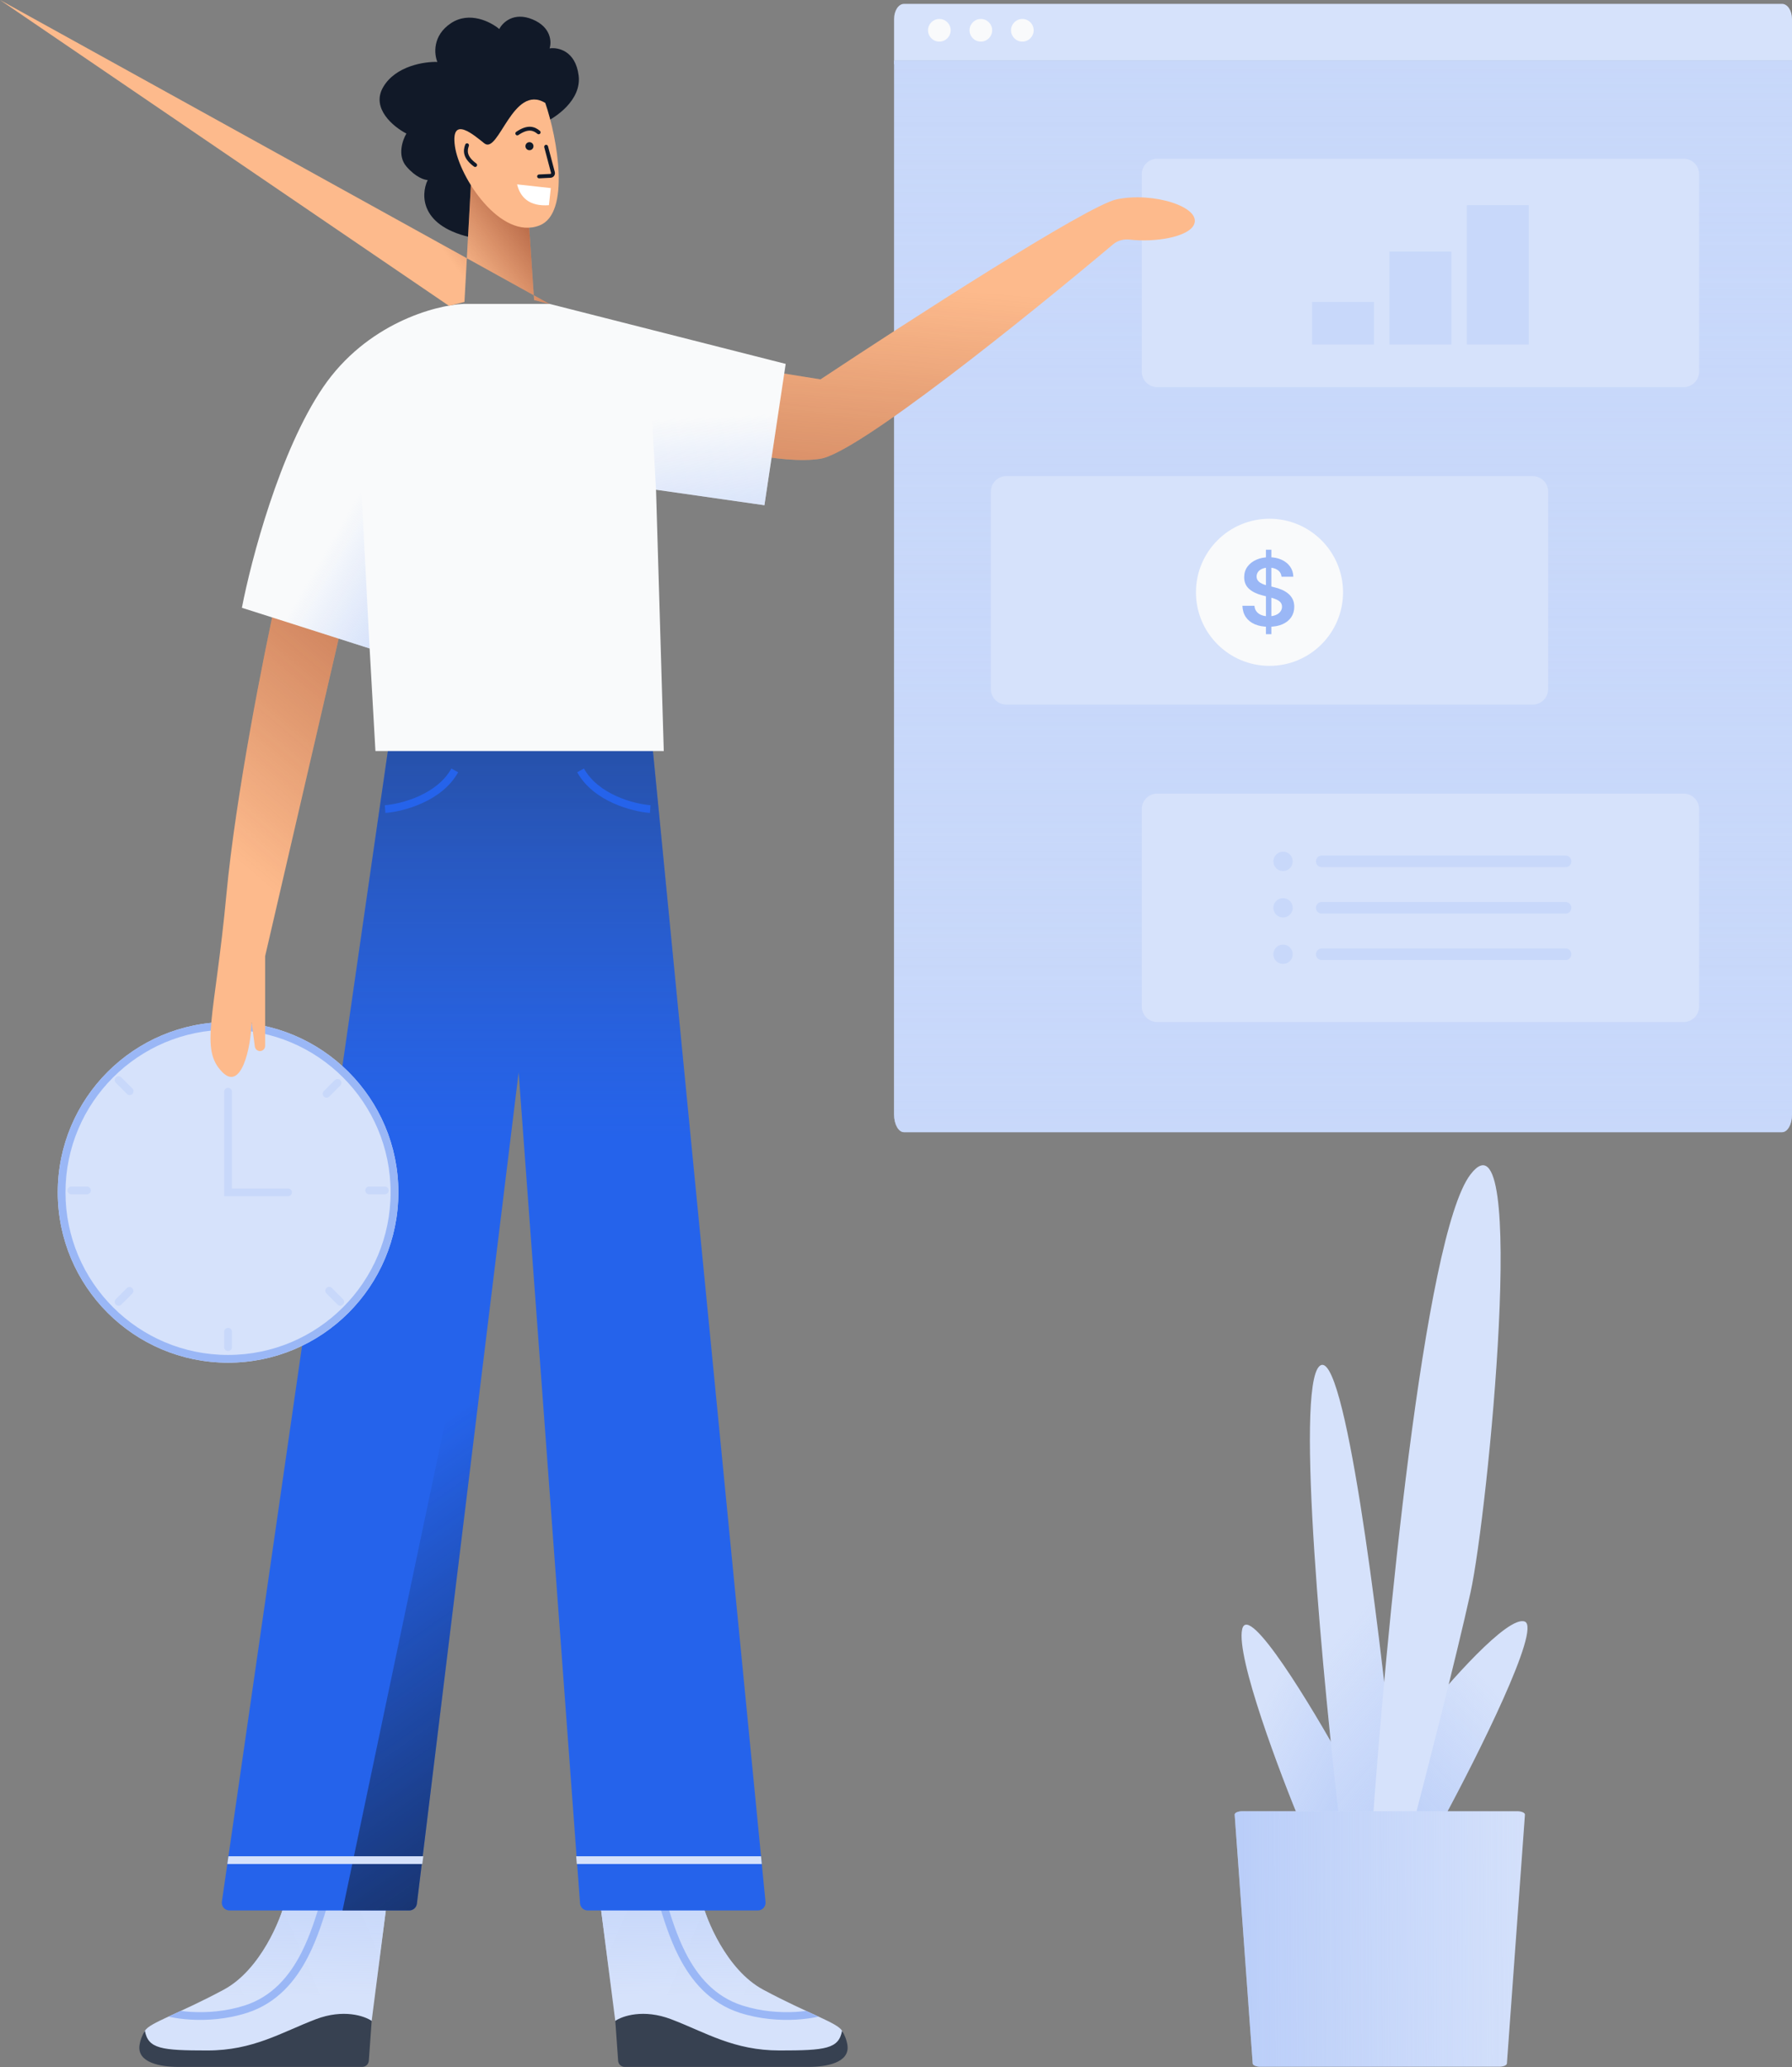 <svg class="w-auto max-w-[16rem] h-40 text-gray-800 dark:text-white" aria-hidden="true" width="463" height="534" viewBox="0 0 463 534" fill="none" xmlns="http://www.w3.org/2000/svg">
<rect x="0" y="0" width="463" height="534" fill="#808080" stroke="none"/>
<path d="M231 15.622H463V287.905C463 290.422 461.849 292.462 460.429 292.462H233.571C232.151 292.462 231 290.422 231 287.905V15.622Z" fill="#c8d8fa"/>
<path d="M231 15.622H463V287.905C463 290.422 461.849 292.462 460.429 292.462H233.571C232.151 292.462 231 290.422 231 287.905V15.622Z" fill="url(#paint0_linear_344_2126)"/>
<path d="M231 4.899C231 2.746 232.151 1 233.571 1H460.429C461.849 1 463 2.746 463 4.899V15.622H231V4.899Z" fill="#d6e2fb"/>
<path fill-rule="evenodd" clip-rule="evenodd" d="M231 15.622H463V16.596H231V15.622Z" fill="#c8d8fa"/>
<path d="M245.622 7.823C245.622 9.438 244.313 10.748 242.698 10.748C241.083 10.748 239.773 9.438 239.773 7.823C239.773 6.208 241.083 4.899 242.698 4.899C244.313 4.899 245.622 6.208 245.622 7.823Z" fill="#F9FAFB"/>
<path d="M256.345 7.823C256.345 9.438 255.036 10.748 253.42 10.748C251.805 10.748 250.496 9.438 250.496 7.823C250.496 6.208 251.805 4.899 253.42 4.899C255.036 4.899 256.345 6.208 256.345 7.823Z" fill="#F9FAFB"/>
<path d="M267.067 7.823C267.067 9.438 265.758 10.748 264.143 10.748C262.528 10.748 261.219 9.438 261.219 7.823C261.219 6.208 262.528 4.899 264.143 4.899C265.758 4.899 267.067 6.208 267.067 7.823Z" fill="#F9FAFB"/>
<path d="M295 45C295 42.791 296.791 41 299 41H435C437.209 41 439 42.791 439 45V96C439 98.209 437.209 100 435 100H299C296.791 100 295 98.209 295 96V45Z" fill="#d6e2fb"/>
<path d="M339 78H355V89H339V78Z" fill="#c8d8fa"/>
<path d="M359 65H375V89H359V65Z" fill="#c8d8fa"/>
<path d="M379 53H395V89H379V53Z" fill="#c8d8fa"/>
<path d="M256 127C256 124.791 257.791 123 260 123H396C398.209 123 400 124.791 400 127V178C400 180.209 398.209 182 396 182H260C257.791 182 256 180.209 256 178V127Z" fill="#d6e2fb"/>
<path d="M347 153C347 163.493 338.493 172 328 172C317.507 172 309 163.493 309 153C309 142.507 317.507 134 328 134C338.493 134 347 142.507 347 153Z" fill="#F9FAFB"/>
<path d="M327.085 163.818V142H328.483V163.818H327.085ZM331.116 148.98C331.037 148.236 330.702 147.656 330.111 147.241C329.526 146.827 328.764 146.619 327.827 146.619C327.168 146.619 326.602 146.719 326.131 146.918C325.659 147.116 325.298 147.386 325.048 147.727C324.798 148.068 324.67 148.457 324.665 148.895C324.665 149.259 324.747 149.574 324.912 149.841C325.082 150.108 325.312 150.335 325.602 150.523C325.892 150.705 326.213 150.858 326.565 150.983C326.918 151.108 327.273 151.213 327.631 151.298L329.267 151.707C329.926 151.861 330.56 152.068 331.168 152.33C331.781 152.591 332.33 152.92 332.813 153.318C333.301 153.716 333.688 154.196 333.972 154.759C334.256 155.321 334.398 155.98 334.398 156.736C334.398 157.759 334.136 158.659 333.614 159.438C333.091 160.21 332.335 160.815 331.347 161.253C330.364 161.685 329.173 161.901 327.776 161.901C326.418 161.901 325.239 161.69 324.239 161.27C323.244 160.849 322.466 160.236 321.903 159.429C321.347 158.622 321.045 157.639 321 156.48H324.111C324.156 157.088 324.344 157.594 324.673 157.997C325.003 158.401 325.432 158.702 325.96 158.901C326.494 159.099 327.091 159.199 327.75 159.199C328.438 159.199 329.04 159.097 329.557 158.892C330.08 158.682 330.489 158.392 330.784 158.023C331.08 157.648 331.23 157.21 331.236 156.71C331.23 156.256 331.097 155.881 330.835 155.585C330.574 155.284 330.207 155.034 329.736 154.835C329.27 154.631 328.724 154.449 328.099 154.29L326.114 153.778C324.676 153.409 323.54 152.849 322.705 152.099C321.875 151.344 321.46 150.341 321.46 149.091C321.46 148.062 321.739 147.162 322.295 146.389C322.858 145.616 323.622 145.017 324.588 144.591C325.554 144.159 326.648 143.943 327.869 143.943C329.108 143.943 330.193 144.159 331.125 144.591C332.063 145.017 332.798 145.611 333.332 146.372C333.866 147.128 334.142 147.997 334.159 148.98H331.116Z" fill="#9ab7f6"/>
<path d="M295 209C295 206.791 296.791 205 299 205H435C437.209 205 439 206.791 439 209V260C439 262.209 437.209 264 435 264H299C296.791 264 295 262.209 295 260V209Z" fill="#d6e2fb"/>
<path d="M334 222.5C334 223.881 332.881 225 331.5 225C330.119 225 329 223.881 329 222.5C329 221.119 330.119 220 331.5 220C332.881 220 334 221.119 334 222.5Z" fill="#c8d8fa"/>
<path d="M340 222.5C340 221.672 340.672 221 341.5 221H404.5C405.328 221 406 221.672 406 222.5C406 223.328 405.328 224 404.5 224H341.5C340.672 224 340 223.328 340 222.5Z" fill="#c8d8fa"/>
<path d="M334 234.5C334 235.881 332.881 237 331.5 237C330.119 237 329 235.881 329 234.5C329 233.119 330.119 232 331.5 232C332.881 232 334 233.119 334 234.5Z" fill="#c8d8fa"/>
<path d="M340 234.5C340 233.672 340.672 233 341.5 233H404.5C405.328 233 406 233.672 406 234.5C406 235.328 405.328 236 404.5 236H341.5C340.672 236 340 235.328 340 234.5Z" fill="#c8d8fa"/>
<path d="M334 246.5C334 247.881 332.881 249 331.5 249C330.119 249 329 247.881 329 246.5C329 245.119 330.119 244 331.5 244C332.881 244 334 245.119 334 246.5Z" fill="#c8d8fa"/>
<path d="M340 246.5C340 245.672 340.672 245 341.5 245H404.5C405.328 245 406 245.672 406 246.5C406 247.328 405.328 248 404.5 248H341.5C340.672 248 340 247.328 340 246.5Z" fill="#c8d8fa"/>
<path d="M155 491L158.972 522.021L193.361 532.21L216.712 529.663C217.42 528.672 218.58 526.266 217.561 524.568C216.287 522.445 209.07 520.323 197.182 513.954C187.672 508.86 182.313 495.529 181.323 491H155Z" fill="#d6e2fb"/>
<path d="M155 491L158.972 522.021L193.361 532.21L216.712 529.663C217.42 528.672 218.58 526.266 217.561 524.568C216.287 522.445 209.07 520.323 197.182 513.954C187.672 508.86 182.313 495.529 181.323 491H155Z" fill="url(#paint1_linear_344_2126)"/>
<path fill-rule="evenodd" clip-rule="evenodd" d="M191.804 518.048C184.654 515.759 180.199 510.432 177.14 504.433C174.83 499.902 173.364 495.096 172.128 491H170.037C170.061 491.081 170.086 491.161 170.11 491.243L170.11 491.243C171.365 495.404 172.916 500.552 175.359 505.342C178.55 511.601 183.345 517.441 191.195 519.952C196.337 521.598 201.505 521.937 205.682 521.698C207.772 521.579 209.626 521.314 211.118 520.99C211.239 520.964 211.357 520.937 211.473 520.91C210.992 520.688 210.485 520.455 209.952 520.21C209.424 519.968 208.871 519.714 208.292 519.447C207.451 519.558 206.538 519.646 205.568 519.702C201.577 519.93 196.662 519.602 191.804 518.048Z" fill="#9ab7f6"/>
<path d="M158.973 522.021L159.709 532.331C159.773 533.22 160.512 533.909 161.403 533.909H208.892C213.492 533.909 219.61 532.847 218.952 528.295C218.744 526.853 218.134 525.484 217.562 524.568C216.713 529.238 213.316 529.663 201.429 529.663C189.541 529.663 182.323 524.993 173.408 521.596C166.275 518.879 160.812 520.747 158.973 522.021Z" fill="#374151"/>
<path d="M100 491L96.028 522.021L61.639 532.21L38.288 529.663C37.581 528.672 36.42 526.266 37.439 524.568C38.713 522.445 45.93 520.323 57.818 513.954C67.328 508.86 72.687 495.529 73.677 491H100Z" fill="#d6e2fb"/>
<path d="M100 491L96.028 522.021L61.639 532.21L38.288 529.663C37.581 528.672 36.42 526.266 37.439 524.568C38.713 522.445 45.93 520.323 57.818 513.954C67.328 508.86 72.687 495.529 73.677 491H100Z" fill="url(#paint2_linear_344_2126)"/>
<path fill-rule="evenodd" clip-rule="evenodd" d="M63.196 518.048C70.346 515.759 74.801 510.432 77.86 504.433C80.17 499.902 81.636 495.096 82.872 491H84.963C84.939 491.081 84.914 491.161 84.89 491.243L84.89 491.243C83.635 495.404 82.084 500.552 79.641 505.342C76.45 511.601 71.654 517.441 63.805 519.952C58.663 521.598 53.495 521.937 49.318 521.698C47.228 521.579 45.374 521.314 43.882 520.99C43.761 520.964 43.643 520.937 43.527 520.91C44.008 520.688 44.515 520.455 45.048 520.21C45.576 519.968 46.13 519.714 46.708 519.447C47.549 519.558 48.462 519.646 49.432 519.702C53.423 519.93 58.338 519.602 63.196 518.048Z" fill="#9ab7f6"/>
<path d="M96.027 522.021L95.291 532.331C95.227 533.22 94.488 533.909 93.597 533.909H46.108C41.508 533.909 35.39 532.847 36.048 528.295C36.257 526.853 36.866 525.484 37.438 524.568C38.287 529.238 41.684 529.663 53.571 529.663C65.459 529.663 72.677 524.993 81.592 521.596C88.725 518.879 94.188 520.747 96.027 522.021Z" fill="#374151"/>
<path d="M197.785 491.305L168.5 192H100.5L57.33 491.214C57.156 492.42 58.091 493.5 59.309 493.5H105.73C106.74 493.5 107.592 492.746 107.715 491.743L134 277L149.863 491.647C149.94 492.692 150.81 493.5 151.857 493.5H195.794C196.976 493.5 197.9 492.481 197.785 491.305Z" fill="#2563eb"/>
<path d="M197.785 491.305L168.5 192H100.5L57.33 491.214C57.156 492.42 58.091 493.5 59.309 493.5H105.73C106.74 493.5 107.592 492.746 107.715 491.743L134 277L149.863 491.647C149.94 492.692 150.81 493.5 151.857 493.5H195.794C196.976 493.5 197.9 492.481 197.785 491.305Z" fill="url(#paint3_linear_344_2126)"/>
<path d="M134 277L107.715 491.743C107.592 492.746 106.74 493.5 105.73 493.5H88.5L134 277Z" fill="url(#paint4_linear_344_2126)"/>
<path fill-rule="evenodd" clip-rule="evenodd" d="M149.029 481.5H196.825L196.629 479.5H148.868L149.029 481.5ZM109.373 479.5H59.019L58.73 481.5H109.105L109.373 479.5Z" fill="#d6e2fb"/>
<path fill-rule="evenodd" clip-rule="evenodd" d="M99.577 209.997C101.849 209.822 105.463 209.096 109.036 207.487C112.606 205.878 116.232 203.342 118.375 199.485L116.626 198.514C114.769 201.858 111.562 204.155 108.215 205.663C104.871 207.17 101.485 207.844 99.424 208.003L99.577 209.997ZM167.924 209.997C165.652 209.822 162.038 209.096 158.465 207.487C154.895 205.878 151.269 203.342 149.126 199.485L150.875 198.514C152.732 201.858 155.939 204.155 159.286 205.663C162.63 207.17 166.016 207.844 168.077 208.003L167.924 209.997Z" fill="#2563eb"/>
<path d="M102.922 308C102.922 332.301 83.222 352 58.922 352C34.621 352 14.922 332.301 14.922 308C14.922 283.699 34.621 264 58.922 264C83.222 264 102.922 283.699 102.922 308Z" fill="#d6e2fb"/>
<path fill-rule="evenodd" clip-rule="evenodd" d="M58.922 350C82.118 350 100.922 331.196 100.922 308C100.922 284.804 82.118 266 58.922 266C35.726 266 16.922 284.804 16.922 308C16.922 331.196 35.726 350 58.922 350ZM58.922 352C83.222 352 102.922 332.301 102.922 308C102.922 283.699 83.222 264 58.922 264C34.621 264 14.922 283.699 14.922 308C14.922 332.301 34.621 352 58.922 352Z" fill="#9ab7f6"/>
<path fill-rule="evenodd" clip-rule="evenodd" d="M58.922 267C59.474 267 59.922 267.448 59.922 268V272C59.922 272.552 59.474 273 58.922 273C58.37 273 57.922 272.552 57.922 272V268C57.922 267.448 58.37 267 58.922 267Z" fill="#c8d8fa"/>
<path fill-rule="evenodd" clip-rule="evenodd" d="M58.922 343C59.474 343 59.922 343.448 59.922 344V348C59.922 348.552 59.474 349 58.922 349C58.37 349 57.922 348.552 57.922 348V344C57.922 343.448 58.37 343 58.922 343Z" fill="#c8d8fa"/>
<path fill-rule="evenodd" clip-rule="evenodd" d="M100.422 307.5C100.422 308.052 99.974 308.5 99.422 308.5L95.372 308.5C94.82 308.5 94.372 308.052 94.372 307.5C94.372 306.948 94.82 306.5 95.372 306.5L99.422 306.5C99.974 306.5 100.422 306.948 100.422 307.5Z" fill="#c8d8fa"/>
<path fill-rule="evenodd" clip-rule="evenodd" d="M23.473 307.5C23.473 308.052 23.025 308.5 22.473 308.5L18.423 308.5C17.87 308.5 17.423 308.052 17.423 307.5C17.423 306.948 17.87 306.5 18.423 306.5L22.473 306.5C23.025 306.5 23.473 306.948 23.473 307.5Z" fill="#c8d8fa"/>
<path fill-rule="evenodd" clip-rule="evenodd" d="M87.914 279.009C88.305 279.399 88.305 280.033 87.914 280.423L85.086 283.252C84.695 283.642 84.062 283.642 83.671 283.252C83.281 282.861 83.281 282.228 83.671 281.837L86.5 279.009C86.89 278.618 87.524 278.618 87.914 279.009Z" fill="#c8d8fa"/>
<path fill-rule="evenodd" clip-rule="evenodd" d="M34.174 332.749C34.564 333.14 34.564 333.773 34.174 334.163L31.346 336.992C30.955 337.382 30.322 337.382 29.931 336.992C29.541 336.601 29.541 335.968 29.931 335.577L32.76 332.749C33.15 332.358 33.783 332.358 34.174 332.749Z" fill="#c8d8fa"/>
<path fill-rule="evenodd" clip-rule="evenodd" d="M88.621 336.992C88.231 337.382 87.597 337.382 87.207 336.992L84.343 334.128C83.953 333.737 83.953 333.104 84.343 332.714C84.734 332.323 85.367 332.323 85.757 332.714L88.621 335.577C89.011 335.968 89.011 336.601 88.621 336.992Z" fill="#c8d8fa"/>
<path fill-rule="evenodd" clip-rule="evenodd" d="M34.209 282.58C33.818 282.97 33.185 282.97 32.795 282.58L29.931 279.716C29.54 279.325 29.54 278.692 29.931 278.302C30.321 277.911 30.955 277.911 31.345 278.302L34.209 281.166C34.599 281.556 34.599 282.189 34.209 282.58Z" fill="#c8d8fa"/>
<path fill-rule="evenodd" clip-rule="evenodd" d="M58.922 281C59.474 281 59.922 281.448 59.922 282V307H74.422C74.974 307 75.422 307.448 75.422 308C75.422 308.552 74.974 309 74.422 309H57.922V282C57.922 281.448 58.37 281 58.922 281Z" fill="#c8d8fa"/>
<path d="M58.501 231C60.901 205.4 68.168 169 71.501 154L89.001 158.5L68.501 247V270.167C68.501 270.903 67.904 271.5 67.168 271.5C66.5 271.5 65.935 271.005 65.846 270.343L65.001 264C64.834 270.833 62.3 281.8 57.5 277C51.5 271 55.501 263 58.501 231Z" fill="#FDBA8C"/>
<path d="M58.501 231C60.901 205.4 68.168 169 71.501 154L89.001 158.5L68.501 247V270.167C68.501 270.903 67.904 271.5 67.168 271.5C66.5 271.5 65.935 271.005 65.846 270.343L65.001 264C64.834 270.833 62.3 281.8 57.5 277C51.5 271 55.501 263 58.501 231Z" fill="url(#paint5_linear_344_2126)"/>
<path d="M212 98L199.5 96L177.5 113C184.833 115.5 202 120.1 212 118.5C221.719 116.945 265.285 81.889 287.617 63.09C288.809 62.086 290.389 61.722 291.937 61.898C298.604 62.656 307.081 61.194 308.5 58C310.5 53.5 298 49.5 288.5 51.5C280.9 53.1 234.333 83.167 212 98Z" fill="#FDBA8C"/>
<path d="M212 98L199.5 96L177.5 113C184.833 115.5 202 120.1 212 118.5C221.719 116.945 265.285 81.889 287.617 63.09C288.809 62.086 290.389 61.722 291.937 61.898C298.604 62.656 307.081 61.194 308.5 58C310.5 53.5 298 49.5 288.5 51.5C280.9 53.1 234.333 83.167 212 98Z" fill="url(#paint6_linear_344_2126)"/>
<path d="M95.5 167.5L62.5 157C64.833 144.833 72.3 116.4 83.5 100C94.7 83.6 112.369 78.833 119.803 78.5H142L203 94L197.5 130.5L169.5 126.5L171.5 194H97L95.5 167.5Z" fill="#F9FAFB"/>
<path fill-rule="evenodd" clip-rule="evenodd" d="M62.5 157L95.5 167.5L93 119.5H73.541C67.868 133.647 64.05 148.915 62.5 157Z" fill="url(#paint7_linear_344_2126)"/>
<path fill-rule="evenodd" clip-rule="evenodd" d="M201.029 107.078L197.5 130.5L169.5 126.5L168 100L201.029 107.078Z" fill="url(#paint8_linear_344_2126)"/>
<path d="M137.565 29.351C133.965 39.183 128.595 60.965 122.5 61.5C108.5 58.7 108.667 50.333 110.5 46.5C109.667 46.5 107.401 45.8 105.001 43C102.601 40.2 104.001 36.167 105.001 34.5C101.667 32.784 95.801 27.981 99.001 22.5C102.201 17.019 109.667 15.883 113.001 16C112.167 14 111.7 9.2 116.5 6C121.3 2.8 126.834 5.666 129 7.5C129.834 5.833 132.713 3 137.565 5C142.416 7 142.543 10.833 142 12.5C144.167 12.166 148.701 13.1 149.501 19.5C150.301 25.9 143.501 30.5 140.001 32L137.565 29.351Z" fill="#111928"/>
<path d="M116 79L120 78L121.814 45.03L136.5 55.5L138 77.5L142 78.53L-nan -nanL142 78.53C135.978 85.905 125.053 86.846 117.858 80.61L116 79Z" fill="#FDBA8C"/>
<path d="M116 79L120 78L121.814 45.03L136.5 55.5L138 77.5L142 78.53L-nan -nanL142 78.53C135.978 85.905 125.053 86.846 117.858 80.61L116 79Z" fill="url(#paint9_linear_344_2126)"/>
<path d="M139.411 58.227C147.404 55.084 144.055 35.825 140.882 26.588C132.5 21.5 128.85 39.96 125.148 37.036C122.635 35.052 116.417 29.535 117.529 37.706C118.64 45.877 129.421 62.156 139.411 58.227Z" fill="#FDBA8C"/>
<path d="M135.797 37.478C135.64 38.03 135.96 38.605 136.513 38.763C137.065 38.92 137.64 38.6 137.797 38.047C137.955 37.495 137.634 36.92 137.082 36.762C136.53 36.605 135.954 36.925 135.797 37.478Z" fill="#111928"/>
<path fill-rule="evenodd" clip-rule="evenodd" d="M136.986 33.744C137.72 33.78 138.306 34.111 138.854 34.569C139.066 34.745 139.382 34.717 139.559 34.505C139.735 34.293 139.707 33.977 139.495 33.801C138.861 33.273 138.073 32.796 137.035 32.746C136.002 32.696 134.809 33.072 133.368 34.061C133.14 34.217 133.082 34.529 133.239 34.756C133.395 34.984 133.706 35.042 133.934 34.886C135.268 33.969 136.247 33.709 136.986 33.744Z" fill="#111928"/>
<path fill-rule="evenodd" clip-rule="evenodd" d="M140.976 37.421C140.709 37.491 140.55 37.765 140.62 38.032L142.375 44.683C142.407 44.802 142.321 44.92 142.198 44.926L139.254 45.07C138.979 45.084 138.766 45.318 138.78 45.594C138.793 45.87 139.028 46.082 139.303 46.069L142.247 45.925C143.005 45.887 143.536 45.162 143.342 44.428L141.587 37.777C141.517 37.51 141.243 37.35 140.976 37.421Z" fill="#111928"/>
<path d="M141.824 53.005C136.759 53.374 134.423 50.991 133.603 47.626L142.311 48.586L141.824 53.005Z" fill="white"/>
<path fill-rule="evenodd" clip-rule="evenodd" d="M120.978 39.729C120.769 39.025 120.888 38.362 121.137 37.693C121.234 37.435 121.103 37.147 120.844 37.05C120.585 36.953 120.297 37.085 120.201 37.344C119.912 38.116 119.723 39.018 120.02 40.014C120.315 41.005 121.065 42.006 122.476 43.038C122.698 43.201 123.011 43.153 123.174 42.93C123.337 42.707 123.289 42.394 123.066 42.231C121.76 41.275 121.19 40.439 120.978 39.729Z" fill="#111928"/>
<path d="M366.938 443.863L363.438 469.863H372.938C381.771 453.53 398.338 420.463 393.938 418.863C389.538 417.263 374.104 434.863 366.938 443.863Z" fill="#d6e2fb"/>
<path d="M366.938 443.863L363.438 469.863H372.938C381.771 453.53 398.338 420.463 393.938 418.863C389.538 417.263 374.104 434.863 366.938 443.863Z" fill="url(#paint10_linear_344_2126)"/>
<path d="M320.937 420.863C319.337 428.063 330.604 457.863 336.437 471.863H348.438L346.938 455.363C338.937 440.863 322.537 413.663 320.937 420.863Z" fill="#d6e2fb"/>
<path d="M320.937 420.863C319.337 428.063 330.604 457.863 336.437 471.863H348.438L346.938 455.363C338.937 440.863 322.537 413.663 320.937 420.863Z" fill="url(#paint11_linear_344_2126)"/>
<path d="M340.936 352.863C334.536 358.463 341.936 435.529 346.436 473.363H357.937L359.937 455.863C356.27 419.196 347.336 347.263 340.936 352.863Z" fill="#d6e2fb"/>
<path d="M340.936 352.863C334.536 358.463 341.936 435.529 346.436 473.363H357.937L359.937 455.863C356.27 419.196 347.336 347.263 340.936 352.863Z" fill="url(#paint12_linear_344_2126)"/>
<path d="M379.938 303.363C367.938 318.963 357.938 423.53 354.438 473.863H364.438C368.104 459.863 376.337 427.763 379.938 411.363C384.438 390.863 394.938 283.863 379.938 303.363Z" fill="#d6e2fb"/>
<path d="M393.999 468.752C394.034 468.266 393.128 467.863 391.997 467.863H321.003C319.872 467.863 318.966 468.266 319.001 468.752L323.661 533.027C323.695 533.493 324.581 533.863 325.663 533.863H387.337C388.419 533.863 389.305 533.493 389.339 533.027L393.999 468.752Z" fill="#d6e2fb"/>
<path d="M393.999 468.752C394.034 468.266 393.128 467.863 391.997 467.863H321.003C319.872 467.863 318.966 468.266 319.001 468.752L323.661 533.027C323.695 533.493 324.581 533.863 325.663 533.863H387.337C388.419 533.863 389.305 533.493 389.339 533.027L393.999 468.752Z" fill="url(#paint13_linear_344_2126)"/>
<defs>
<linearGradient id="paint0_linear_344_2126" x1="347" y1="500.947" x2="347" y2="1.381" gradientUnits="userSpaceOnUse">
<stop stop-color="#c8d8fa"/>
<stop offset="1" stop-color="#c8d8fa" stop-opacity="0"/>
</linearGradient>
<linearGradient id="paint1_linear_344_2126" x1="209.07" y1="491.877" x2="208.959" y2="515.537" gradientUnits="userSpaceOnUse">
<stop stop-color="#c8d8fa"/>
<stop offset="1" stop-color="#c8d8fa" stop-opacity="0"/>
</linearGradient>
<linearGradient id="paint2_linear_344_2126" x1="45.93" y1="491.877" x2="46.041" y2="515.537" gradientUnits="userSpaceOnUse">
<stop stop-color="#c8d8fa"/>
<stop offset="1" stop-color="#c8d8fa" stop-opacity="0"/>
</linearGradient>
<linearGradient id="paint3_linear_344_2126" x1="127.5" y1="76.5" x2="127.5" y2="294" gradientUnits="userSpaceOnUse">
<stop stop-color="#111928"/>
<stop offset="1" stop-color="#3C598E" stop-opacity="0"/>
</linearGradient>
<linearGradient id="paint4_linear_344_2126" x1="125.5" y1="555.5" x2="33.486" y2="423.556" gradientUnits="userSpaceOnUse">
<stop stop-color="#111928"/>
<stop offset="1" stop-color="#111928" stop-opacity="0"/>
</linearGradient>
<linearGradient id="paint5_linear_344_2126" x1="118" y1="40.5" x2="4.741" y2="174.53" gradientUnits="userSpaceOnUse">
<stop stop-color="#7F270F"/>
<stop offset="1" stop-color="#7F270F" stop-opacity="0"/>
</linearGradient>
<linearGradient id="paint6_linear_344_2126" x1="-13.051" y1="227.089" x2="0.75" y2="55.125" gradientUnits="userSpaceOnUse">
<stop stop-color="#7F270F"/>
<stop offset="1" stop-color="#7F270F" stop-opacity="0"/>
</linearGradient>
<linearGradient id="paint7_linear_344_2126" x1="99.5" y1="181" x2="71.096" y2="164.337" gradientUnits="userSpaceOnUse">
<stop stop-color="#c8d8fa"/>
<stop offset="1" stop-color="#c8d8fa" stop-opacity="0"/>
</linearGradient>
<linearGradient id="paint8_linear_344_2126" x1="165" y1="146" x2="163.223" y2="108.686" gradientUnits="userSpaceOnUse">
<stop stop-color="#c8d8fa"/>
<stop offset="1" stop-color="#c8d8fa" stop-opacity="0"/>
</linearGradient>
<linearGradient id="paint9_linear_344_2126" x1="144.5" y1="37" x2="112" y2="61.5" gradientUnits="userSpaceOnUse">
<stop stop-color="#7F270F"/>
<stop offset="1" stop-color="#7F270F" stop-opacity="0"/>
</linearGradient>
<linearGradient id="paint10_linear_344_2126" x1="314.438" y1="501.363" x2="385.437" y2="435.863" gradientUnits="userSpaceOnUse">
<stop stop-color="#9ab7f6"/>
<stop offset="1" stop-color="#9ab7f6" stop-opacity="0"/>
</linearGradient>
<linearGradient id="paint11_linear_344_2126" x1="386.938" y1="491.363" x2="318.397" y2="454.959" gradientUnits="userSpaceOnUse">
<stop stop-color="#9ab7f6"/>
<stop offset="1" stop-color="#9ab7f6" stop-opacity="0"/>
</linearGradient>
<linearGradient id="paint12_linear_344_2126" x1="418.937" y1="503.863" x2="336.576" y2="434.277" gradientUnits="userSpaceOnUse">
<stop stop-color="#9ab7f6"/>
<stop offset="1" stop-color="#9ab7f6" stop-opacity="0"/>
</linearGradient>
<linearGradient id="paint13_linear_344_2126" x1="228.784" y1="512.641" x2="400.572" y2="511.934" gradientUnits="userSpaceOnUse">
<stop stop-color="#9ab7f6"/>
<stop offset="1" stop-color="#9ab7f6" stop-opacity="0"/>
</linearGradient>
</defs>
</svg>